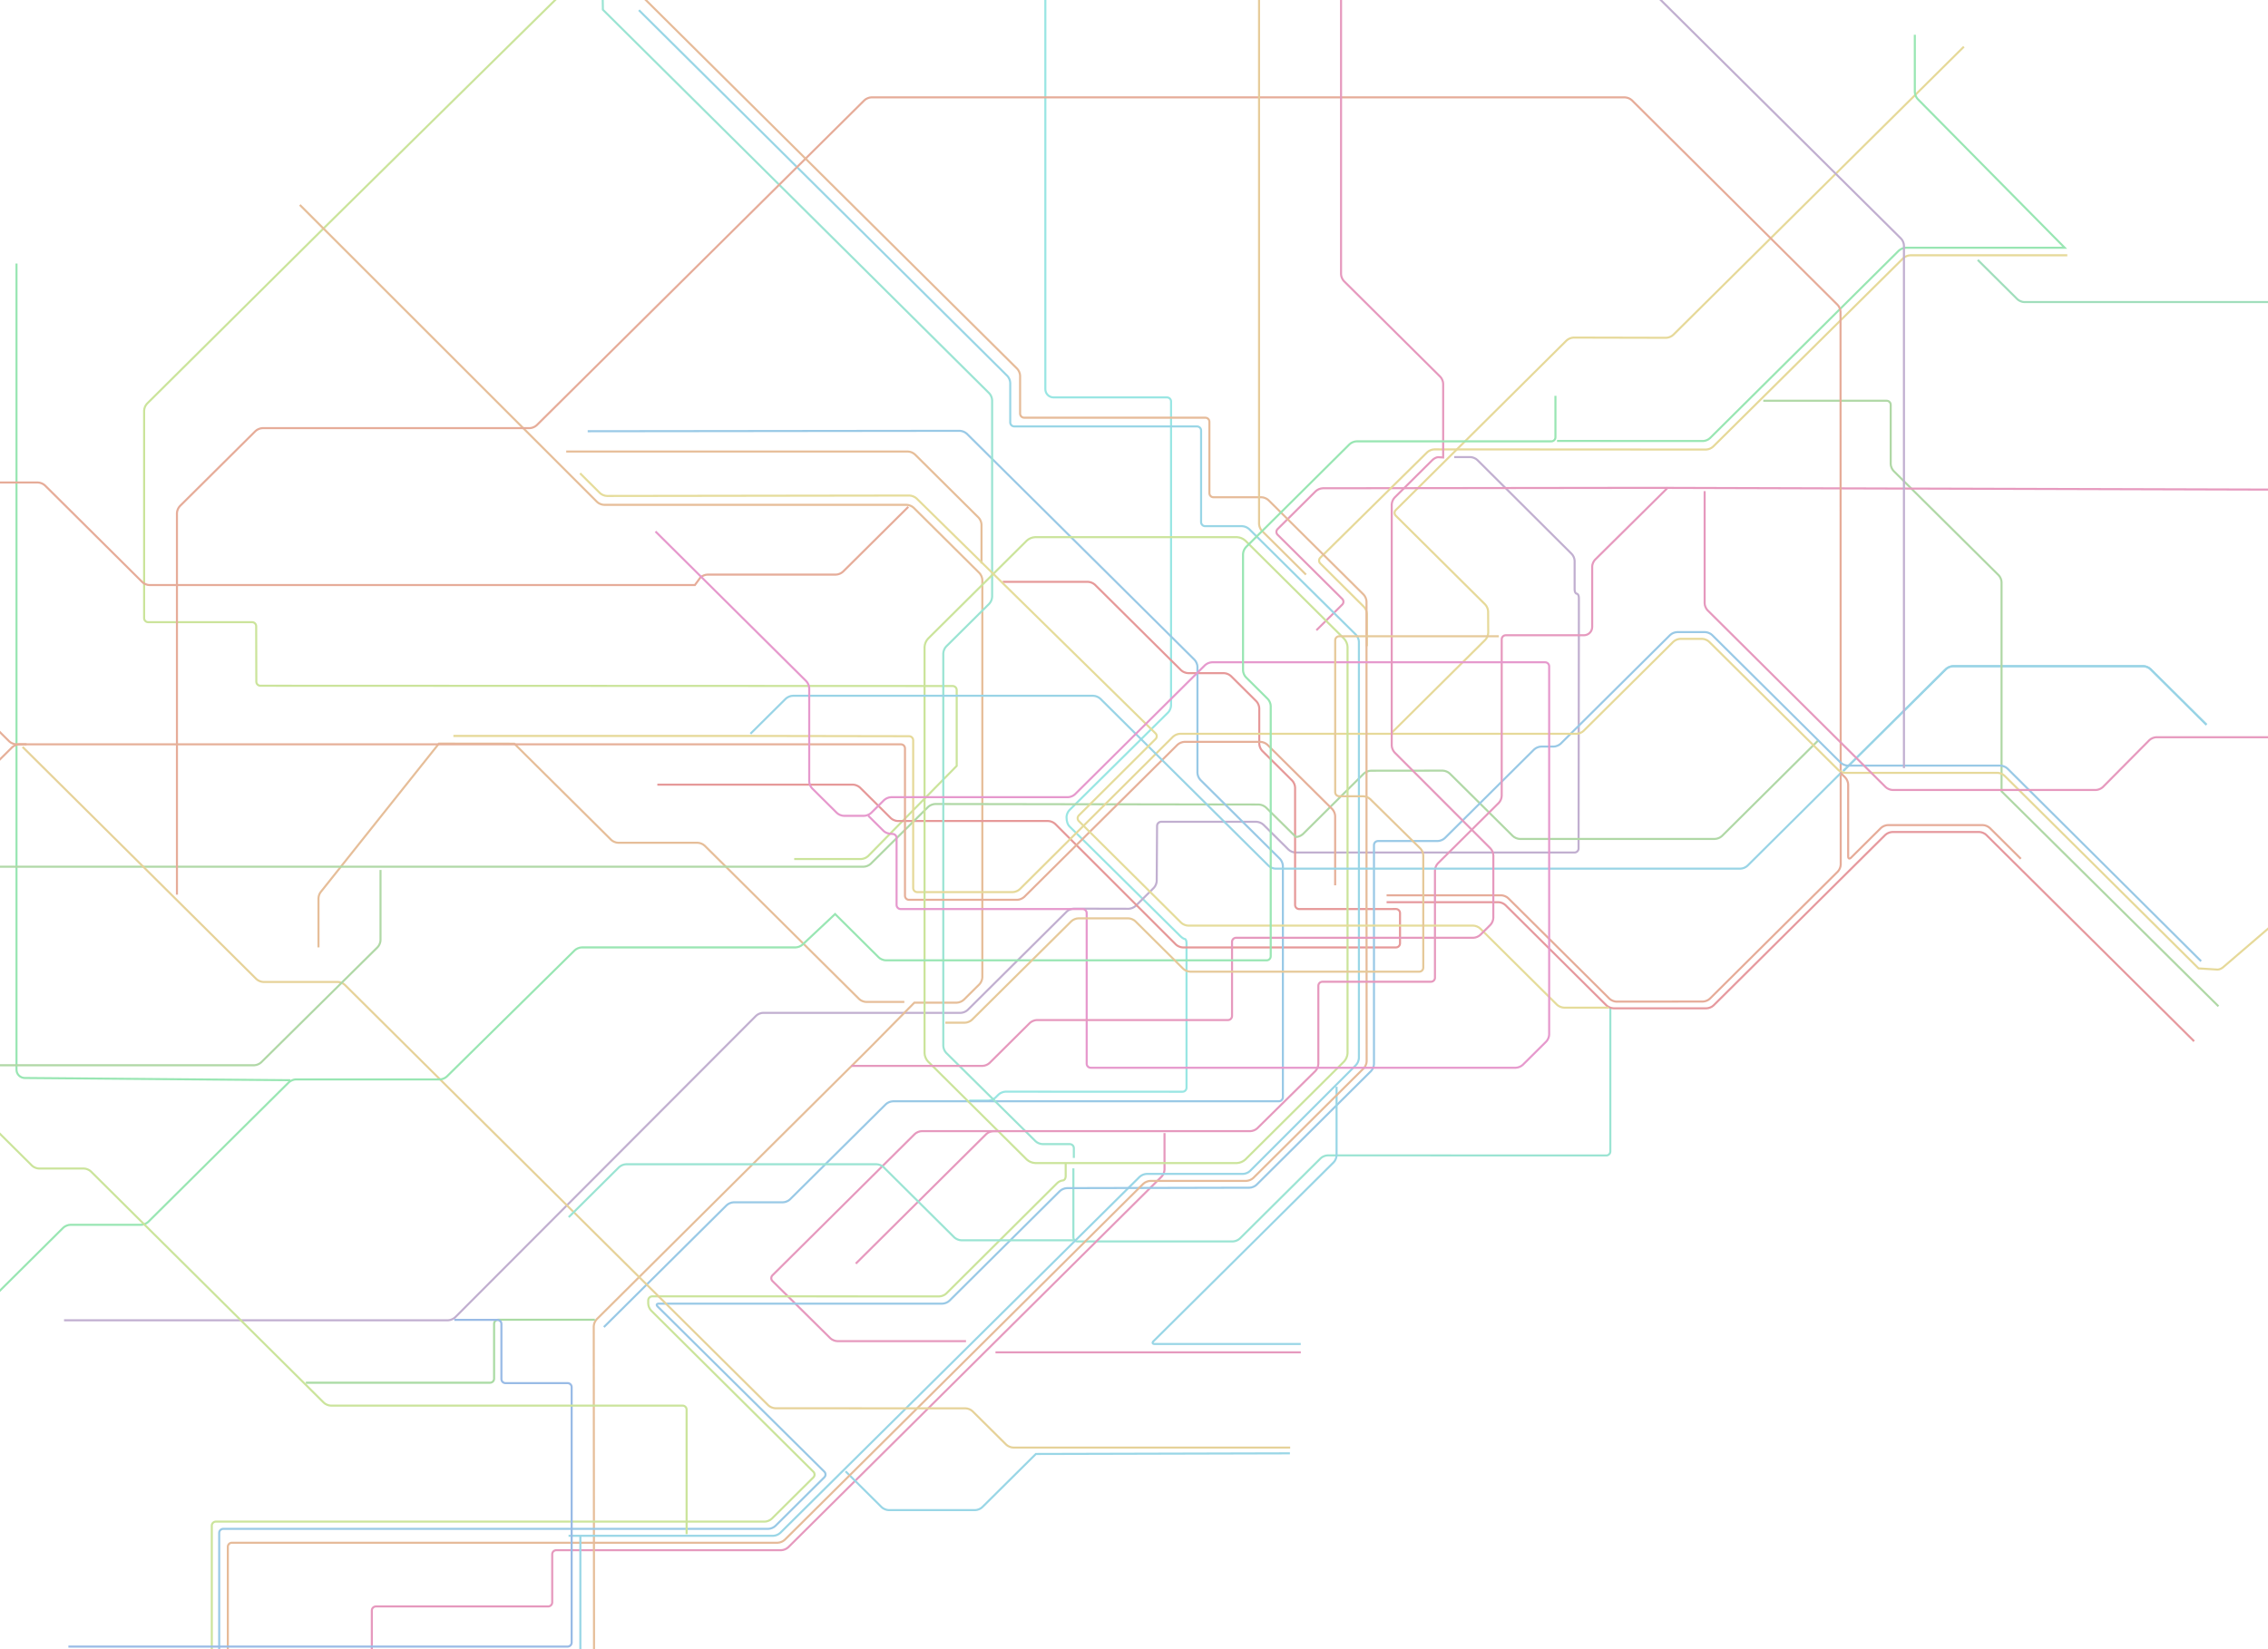 <svg width="1100" height="800" viewBox="0 0 1100 800" fill="none" xmlns="http://www.w3.org/2000/svg">
<g clip-path="url(#clip0_74_40)">
<path d="M781.02 488.77V558.55C781.02 559.63 780.14 560.51 779.05 560.51L643.93 560.47C642.84 560.47 641.33 561.09 640.55 561.86L601.32 600.82C600.388 601.655 599.2 602.149 597.95 602.22H522.57C522.048 602.22 521.547 602.012 521.177 601.643C520.808 601.274 520.6 600.773 520.6 600.25V566.75" stroke="#9BE4D3"/>
<path d="M674.88 355.57L720.42 310.33C721.254 309.406 721.745 308.223 721.81 306.98L721.75 296.6C721.75 295.52 721.12 294.02 720.35 293.25L676.97 250.18C676.786 249.999 676.639 249.784 676.54 249.546C676.44 249.308 676.388 249.053 676.388 248.795C676.388 248.537 676.44 248.282 676.54 248.044C676.639 247.806 676.786 247.591 676.97 247.41L759.8 165.16C760.732 164.325 761.92 163.831 763.17 163.76L808.11 163.86C809.19 163.86 810.71 163.24 811.48 162.49L952.5 22.65" stroke="#E6D999"/>
<path d="M507 -76.68V188.79C507.003 189.849 507.425 190.864 508.175 191.612C508.925 192.36 509.941 192.78 511 192.78H566C567.08 192.78 567.97 193.66 567.97 194.74V342.24C567.97 343.32 567.34 344.83 566.57 345.59L518.67 392.99C517.836 393.911 517.342 395.09 517.27 396.33C517.27 398.58 517.91 400.09 518.67 400.86L572.49 454.12C573.26 454.88 574.25 455.51 574.68 455.51C575.11 455.51 575.47 456.39 575.47 457.47V527.64C575.47 528.71 574.58 529.6 573.5 529.6L487.69 529.56C486.6 529.56 485.09 530.18 484.31 530.95L482.76 532.49C481.825 533.327 480.633 533.821 479.38 533.89H470.09" stroke="#99E6E3"/>
<path d="M8 127.82V518.88C8 519.945 8.42 520.966 9.169 521.723C9.918 522.479 10.935 522.909 12 522.92L140.8 524" stroke="#99E6B3"/>
<path d="M894.01 374L943.81 324.56C944.742 323.725 945.93 323.231 947.18 323.16H1039.59C1040.68 323.16 1042.19 323.79 1042.97 324.56L1070.15 351.55" stroke="#99D4E6"/>
<path d="M894.01 374L943.81 324.56C944.742 323.725 945.93 323.231 947.18 323.16H1039.59C1040.68 323.16 1042.19 323.79 1042.97 324.56L1070.15 351.55" stroke="#99D4E6"/>
<path d="M755.16 213.9L825.98 213.94C827.06 213.94 828.58 213.31 829.35 212.54L920.96 121.57C921.893 120.738 923.082 120.248 924.33 120.18H1001.4L930.11 48.05C929.274 47.126 928.78 45.944 928.71 44.7V16.87" stroke="#99E6B3"/>
<path d="M261.78 -52.44L272.94 -41.36C273.71 -40.59 274.34 -39.08 274.34 -38.01V-5L156.7 111.03L71.3 195.83C70.464 196.754 69.97 197.936 69.9 199.18V299.85C69.9 300.93 70.79 301.81 71.87 301.81H122.27C123.36 301.81 124.25 302.69 124.25 303.77L124.32 330.69C124.32 331.76 125.22 332.65 126.3 332.65L462.03 332.78C463.12 332.78 464.01 333.66 464.01 334.74V371.53L421.02 415.31C420.088 416.145 418.899 416.639 417.65 416.71H385.2" stroke="#CBE49B"/>
<path d="M564.8 549.64V567.4C564.8 568.48 564.16 569.99 563.4 570.75L382.28 750.6C381.344 751.434 380.152 751.924 378.9 751.99H269.8C268.71 751.99 267.83 752.87 267.83 753.95V777.32C267.83 778.39 266.93 779.28 265.85 779.28H182.31C181.23 779.28 180.34 780.16 180.34 781.24V827.04C180.34 828.11 181.23 828.99 182.31 828.99H212.2C213.28 828.99 214.17 829.87 214.17 830.95V882.02C214.17 883.1 214.8 884.61 215.57 885.37L225.89 895.62C226.66 896.38 228.18 897.01 229.26 897.01H341.03C342.12 897.01 342.37 897.63 341.6 898.4M482.82 656H630.9" stroke="#E699BE"/>
<path d="M440.53 245.87L408.83 277.35C407.897 278.182 406.708 278.672 405.46 278.74H343.09C342 278.74 340.49 279.36 339.71 280.13L337.03 283.79L72.44 283.81C71.36 283.81 69.84 283.18 69.07 282.41L21.77 235.44C20.837 234.608 19.648 234.118 18.4 234.05H-39.07L-40.19 199.44C-40.19 198.36 -40.82 196.85 -41.59 196.09L-108.13 130.15" stroke="#E6AC99"/>
<path d="M705.31 221.73H713.14C714.23 221.73 715.74 222.36 716.51 223.13L762.31 268.73C763.09 269.49 763.71 271 763.71 272.08V286.02C763.71 287.1 764.17 287.98 764.74 288C765.3 288 765.77 288.9 765.77 289.98V300.75L765.62 411.59C765.62 412.67 764.73 413.55 763.64 413.55H628.32C627.24 413.55 625.72 412.92 624.95 412.15L612.75 400.03C611.814 399.196 610.622 398.706 609.37 398.64H563.19C562.666 398.64 562.164 398.845 561.79 399.212C561.416 399.578 561.201 400.077 561.19 400.6L561.02 427.34C561.02 428.42 560.39 429.93 559.62 430.69L550.8 439.45C549.867 440.282 548.678 440.772 547.43 440.84L520.78 440.78C519.69 440.78 518.18 441.4 517.4 442.17L469.3 489.95C468.364 490.784 467.172 491.274 465.92 491.34H449.55L370.1 491.32C369.01 491.32 367.5 491.95 366.74 492.71L220.71 639.06C219.785 639.894 218.604 640.388 217.36 640.46H31.06" stroke="#C1AFD0"/>
<path d="M145.43 99.41L289.6 243.5C290.37 244.26 291.89 244.89 292.97 244.89H439.73C440.82 244.89 442.33 245.51 443.11 246.28L475.04 277.99C475.81 278.76 476.44 280.26 476.44 281.34V474.1C476.44 475.18 475.81 476.69 475.04 477.45L467.44 484.99C466.51 485.823 465.326 486.317 464.08 486.39H443.46L422.79 507.36L420.01 510.14L289.37 640C288.534 640.924 288.04 642.106 287.97 643.35L288.13 821.2" stroke="#E6BE99"/>
<path d="M318.82 380.62H413.7C414.79 380.62 416.3 381.25 417.08 382.01L432.05 396.88C432.82 397.64 434.34 398.27 435.42 398.27H508.41C509.49 398.27 511.01 398.9 511.76 399.66L570.33 458.19C571.1 458.96 572.6 459.59 573.68 459.59H677.05C678.13 459.59 679.02 458.7 679.02 457.62V442.92C679.02 441.83 678.13 440.95 677.05 440.95L670.35 440.97H630.1C629.579 440.97 629.08 440.764 628.711 440.397C628.341 440.029 628.133 439.531 628.13 439.01V382.01C628.13 380.93 627.5 379.42 626.73 378.66L612.15 364.18C611.314 363.256 610.82 362.074 610.75 360.83V343.53C610.75 342.46 610.12 340.95 609.35 340.19L597 327.92C596.067 327.088 594.878 326.598 593.63 326.53H576.23C575.14 326.53 573.63 325.91 572.85 325.14L531.05 283.64C530.118 282.805 528.93 282.311 527.68 282.24H486.34" stroke="#E69999"/>
<path d="M855.2 194.4H915.04C916.13 194.4 917.01 195.29 917.01 196.36V225.1C917.01 226.18 917.65 227.69 918.41 228.45L969.37 279.05C970.14 279.81 970.77 281.32 970.77 282.4V383.87L1075.97 488.14" stroke="#B0D8A6"/>
<path d="M638.46 305.73L651 293.29C651.77 292.55 651.77 291.29 651 290.53L619.65 259.4C618.89 258.66 618.89 257.4 619.65 256.64L638.18 238.24C639.114 237.408 640.302 236.918 641.55 236.85L801.96 236.65L1225.33 237.85C1226.41 237.85 1227.3 238.74 1227.3 239.81V311.31" stroke="#E699BE"/>
<path d="M438.61 486.03H420.07C418.99 486.03 417.47 485.4 416.7 484.63L341.76 410.22C340.828 409.385 339.64 408.891 338.39 408.82H299.82C298.74 408.82 297.22 408.2 296.45 407.44L249.45 360.76L212.87 360.72L155.87 432.31C155.034 433.234 154.54 434.416 154.47 435.66V459.56" stroke="#E6BE99"/>
<path d="M882.06 358.97L835.14 405.57C834.204 406.404 833.012 406.894 831.76 406.96H737.12C736.03 406.96 734.52 406.33 733.74 405.56L703.14 375.23C702.211 374.397 701.026 373.903 699.78 373.83L664.84 373.87C663.76 373.87 662.24 374.5 661.47 375.27L631.9 404.63C630.967 405.462 629.778 405.952 628.53 406.02L613.98 391.67C613.03 390.832 611.825 390.339 610.56 390.27L453.59 390.02C452.48 390.02 450.94 390.65 450.16 391.42L422.31 419.03C421.375 419.867 420.183 420.361 418.93 420.43H-23.82L-112.47 420.63L-124.91 432.98" stroke="#B0D8A6"/>
<path d="M292.9 643.74L352.46 584.62C353.394 583.788 354.582 583.298 355.83 583.23H379.76C380.84 583.23 382.36 582.6 383.13 581.84L429.66 535.63C430.595 534.793 431.787 534.299 433.04 534.23H466.57L620.24 534.22C621.32 534.22 622.21 533.34 622.21 532.26V420.01C622.21 418.94 621.58 417.43 620.81 416.66L582.17 378.29C581.334 377.366 580.84 376.184 580.77 374.94V323.42C580.77 322.34 580.13 320.83 579.37 320.07L468.91 210.39C467.975 209.553 466.783 209.059 465.53 208.99L285.04 209.19" stroke="#99C9E6"/>
<path d="M484.13 548.71H447.04C445.96 548.71 444.44 549.34 443.67 550.11L374.65 618.65C373.88 619.41 373.88 620.65 374.65 621.41L402.74 649.19C403.51 649.95 405.03 650.58 406.11 650.58H468.52" stroke="#E699BE"/>
<path d="M520.82 561.7V556.96C520.82 555.88 519.93 555 518.84 555H505.63C504.54 555 503.03 554.38 502.26 553.61L458.9 510.73C458.064 509.806 457.57 508.624 457.5 507.38V316.98C457.5 315.9 458.13 314.38 458.9 313.62L479.79 292.88C480.626 291.956 481.12 290.774 481.19 289.53V194.13C481.19 193.05 480.56 191.55 479.79 190.78L292.4 4.7L291.8 -36.18C291.8 -37.26 291.18 -38.76 290.4 -39.53L278.8 -51.07" stroke="#9BE4D3"/>
<path d="M275.76 745H375.04C376.13 745 377.64 744.37 378.42 743.6L552.75 570.85C553.685 570.013 554.877 569.519 556.13 569.45H602.88C603.96 569.45 605.48 568.83 606.23 568.07L657.7 516.61C658.531 515.685 659.018 514.502 659.08 513.26V311.29C659.08 310.22 658.45 308.71 657.68 307.94L605.84 256.64C604.905 255.803 603.713 255.309 602.46 255.24H584.51C583.991 255.24 583.493 255.035 583.124 254.67C582.755 254.305 582.545 253.809 582.54 253.29V208.82C582.54 207.75 581.65 206.86 580.57 206.86H491.94C491.419 206.86 490.92 206.654 490.551 206.287C490.181 205.919 489.973 205.421 489.97 204.9V185.7C489.97 184.63 489.33 183.12 488.57 182.36L309.87 4.92" stroke="#99D6E6"/>
<path d="M1002.65 123.83H926.5C925.42 123.83 923.9 124.45 923.13 125.22L830.85 216.68C829.916 217.512 828.728 218.002 827.48 218.07L695.61 217.99C694.52 217.99 693.01 218.62 692.24 219.36L640.34 270.55C639.57 271.31 639.57 272.55 640.34 273.31L661.56 294.41C662.33 295.17 662.96 296.68 662.96 297.76V313.45" stroke="#E6D999"/>
<path d="M672.51 437.64H726.76C727.84 437.64 729.36 438.27 730.13 439.04L779.17 487.74C779.94 488.5 781.46 489.12 782.54 489.12H827.7C828.78 489.12 830.3 488.5 831.07 487.73L914.39 405C915.322 404.165 916.51 403.671 917.76 403.6H959.98C961.06 403.6 962.58 404.23 963.35 405L1064.15 505.1" stroke="#E6999E"/>
<path d="M672.51 434.31H728.14C729.22 434.31 730.74 434.94 731.51 435.71L780.65 484.51C781.42 485.27 782.94 485.89 784.02 485.89L825.92 485.85C827 485.85 828.52 485.23 829.29 484.46L891.37 422.78C892.206 421.856 892.7 420.674 892.77 419.43L892.67 151.25C892.67 150.17 892.04 148.66 891.27 147.9L791.47 48.62C790.537 47.788 789.348 47.298 788.1 47.23H422.62C421.54 47.23 420.02 47.86 419.25 48.63L260.28 206.3C259.344 207.134 258.152 207.624 256.9 207.69H127.3C126.22 207.69 124.7 208.31 123.93 209.08L87.22 245.53C86.384 246.454 85.89 247.636 85.82 248.88V433.98" stroke="#E6AC99"/>
<path d="M410.1 713.73L427.63 731.15C428.4 731.91 429.92 732.54 431 732.54H473.02C474.11 732.54 475.62 731.91 476.39 731.14L502.41 705.31L625.61 705" stroke="#99D6E6"/>
<path d="M307.34 907.08C308.11 906.31 307.86 905.68 306.77 905.68H108.29C107.769 905.683 107.269 905.479 106.898 905.114C106.527 904.748 106.315 904.251 106.31 903.73V743.59C106.31 742.51 107.21 741.63 108.29 741.63H372.67C373.76 741.63 375.27 741 376.05 740.23L399.8 716.65C400.57 715.89 400.57 714.65 399.8 713.89L318.96 633.79C318.19 633.03 318.45 632.39 319.53 632.39H457.06C458.15 632.39 459.66 631.77 460.44 631.01L514.07 577.75C515.002 576.915 516.19 576.421 517.44 576.35L606.01 576.15C607.1 576.15 608.61 575.53 609.39 574.77L664.99 519.55C665.826 518.626 666.32 517.444 666.39 516.2V409.93C666.39 408.85 667.29 407.97 668.37 407.97H697.37C698.45 407.97 699.97 407.34 700.74 406.57L744.06 363.56C744.992 362.725 746.18 362.231 747.43 362.16H753.54C754.63 362.16 756.14 361.54 756.92 360.78L810.04 308.02C810.974 307.188 812.162 306.698 813.41 306.63H827.01C828.09 306.63 829.61 307.26 830.38 308.03L892.79 370C893.56 370.77 895.08 371.4 896.16 371.4H970.22C971.3 371.4 972.82 372.02 973.59 372.78L1067.56 466.28" stroke="#99C9E6"/>
<path d="M647.56 429.46V395.84C647.56 394.76 646.93 393.25 646.16 392.49L614.71 361.27C613.778 360.435 612.59 359.941 611.34 359.87H574.47C573.39 359.87 571.87 360.5 571.1 361.27L496.75 435.1C495.816 435.932 494.628 436.422 493.38 436.49H440.9C440.641 436.491 440.385 436.442 440.145 436.344C439.906 436.246 439.688 436.102 439.504 435.92C439.32 435.738 439.174 435.522 439.074 435.283C438.974 435.045 438.921 434.789 438.92 434.53V363.03C438.92 361.95 438.04 361.07 436.95 361.07H9.3C8.22 361.07 6.7 361.7 5.93 362.47L-31.97 400.09C-32.902 400.925 -34.09 401.419 -35.34 401.49H-92.34C-93.44 401.49 -94.95 402.11 -95.72 402.87L-108.92 415.97C-109.852 416.805 -111.04 417.299 -112.29 417.37H-125.49" stroke="#E6B099"/>
<path d="M219.9 357H364.39L440.93 357.13C442.01 357.13 442.9 358.01 442.9 359.09V430.79C442.9 431.87 443.79 432.75 444.87 432.75H491.23C492.31 432.75 493.83 432.12 494.6 431.35L568.95 357.35C569.882 356.515 571.07 356.021 572.32 355.95H764.65C765.74 355.95 767.25 355.33 768.02 354.57L811.6 311.29C812.533 310.458 813.722 309.968 814.97 309.9H825.57C826.65 309.9 828.17 310.53 828.94 311.3L891.59 373.5C892.36 374.27 893.88 374.9 894.96 374.9H968.83C969.92 374.9 971.43 375.53 972.21 376.3L1066.33 469.77L1075.6 470.34C1076.44 470.34 1077.77 469.72 1078.53 468.95L1182.61 379.59C1182.98 379.222 1183.48 379.016 1184 379.016C1184.52 379.016 1185.02 379.222 1185.39 379.59L1191.69 385.84" stroke="#E6D999"/>
<path fill-rule="evenodd" clip-rule="evenodd" d="M599.92 564.19C601.417 564.108 602.842 563.519 603.96 562.52L651.9 514.92C652.9 513.814 653.49 512.399 653.57 510.91V313.84C653.57 312.54 652.82 310.74 651.9 309.82L603.96 262.22C602.841 261.224 601.416 260.639 599.92 260.56H502.08C500.58 260.637 499.152 261.222 498.03 262.22L450.1 309.82C449.094 310.927 448.501 312.347 448.42 313.84V510.91C448.42 512.2 449.17 514.01 450.1 514.92L498.03 562.52C499.15 563.522 500.579 564.111 502.08 564.19H599.92Z" stroke="#CBE49B"/>
<path d="M648.25 527.17V560.47C648.25 561.55 647.62 563.05 646.85 563.82L559.48 650.58C558.71 651.34 558.97 651.97 560.05 651.97H630.87" stroke="#99D6E6"/>
<path d="M476.04 273.32V254.46C476.04 253.38 475.41 251.87 474.64 251.11L443.74 220.43C442.808 219.595 441.62 219.101 440.37 219.03H274.62" stroke="#E6BE99"/>
<path d="M923.43 372.6V119.09C923.43 118.02 922.79 116.51 922.03 115.75L757.4 -47.74C756.467 -48.572 755.278 -49.062 754.03 -49.13H351.57C350.48 -49.13 348.97 -48.5 348.19 -47.73L310.5 -10.3" stroke="#C1AFD0"/>
<path d="M317 -49.77L304.42 -37.3C303.586 -36.373 303.086 -35.194 303 -33.95L302.64 -12.5C302.687 -11.258 303.168 -10.073 304 -9.15L493.36 178.9C494.13 179.66 494.76 181.17 494.76 182.25V200.66C494.76 201.74 495.65 202.62 496.73 202.62H584.59C585.68 202.62 586.57 203.5 586.57 204.58V239.25C586.57 240.33 587.45 241.21 588.54 241.21H611.84C612.92 241.21 614.44 241.84 615.21 242.61L661.37 288.44C662.14 289.21 662.77 290.72 662.77 291.79V430.43L662.84 514.83C662.84 515.91 662.21 517.43 661.46 518.18L607.83 571.45C606.897 572.282 605.708 572.772 604.46 572.84H557.9C556.82 572.84 555.3 573.47 554.53 574.23L380.57 746.98C379.634 747.814 378.442 748.304 377.19 748.37H112.47C111.38 748.37 110.5 749.25 110.5 750.33V843.57C110.5 844.65 109.6 845.53 108.52 845.53H-116.02" stroke="#E6BB99"/>
<path d="M415.07 612.97L478.37 550.11C479.302 549.275 480.49 548.781 481.74 548.71H606.41C607.49 548.71 609.01 548.11 609.78 547.34L638.01 519.51C638.849 518.596 639.344 517.419 639.41 516.18V478.2C639.41 477.13 640.3 476.24 641.38 476.24H694C695.09 476.24 695.97 475.36 695.97 474.29V422.18C695.97 421.1 696.61 419.59 697.37 418.83L726.94 389.46C727.776 388.536 728.27 387.354 728.34 386.11V310.11C728.34 309.03 729.24 308.15 730.32 308.15H768.22C769.281 308.15 770.298 307.729 771.048 306.978C771.799 306.228 772.22 305.211 772.22 304.15V274.85C772.22 273.77 772.85 272.26 773.62 271.5L808.97 236.5" stroke="#E699BE"/>
<path d="M893.1 374.7L847.5 420C846.565 420.828 845.377 421.314 844.13 421.38H618.66C617.57 421.38 616.06 420.76 615.29 419.99L533.64 338.91C532.706 338.078 531.518 337.588 530.27 337.52H384.49C383.41 337.52 381.89 338.15 381.12 338.92L363.98 355.94" stroke="#99D4E6"/>
<path d="M288.52 640.2H241.62C240.53 640.2 239.64 641.08 239.64 642.15V668.8C239.64 669.87 238.75 670.75 237.67 670.75H148.35" stroke="#AADBA4"/>
<path d="M281.34 229.6L290.99 239.19C291.76 239.95 293.28 240.58 294.36 240.58L441.12 240.38C442.21 240.38 443.72 241.01 444.5 241.75L560.45 355.75C561.22 356.51 561.22 357.74 560.45 358.5L523.25 395.55C523.067 395.732 522.921 395.949 522.822 396.187C522.723 396.426 522.672 396.682 522.672 396.94C522.672 397.198 522.723 397.454 522.822 397.693C522.921 397.931 523.067 398.148 523.25 398.33L572.87 447.61C573.64 448.38 575.17 449.01 576.25 449.01H714.53C715.61 449.01 717.13 449.63 717.9 450.4L755.16 487.4C755.93 488.16 757.46 488.8 758.54 488.8H780.24" stroke="#E5DC9A"/>
<path d="M-116.02 841.87H100.75C101.84 841.87 102.72 840.98 102.72 839.91V740.08C102.72 739 103.62 738.12 104.7 738.12H370.94C372.02 738.12 373.54 737.5 374.31 736.73L394.49 716.69C395.26 715.93 395.26 714.67 394.49 713.93L315.79 635.73C314.954 634.806 314.46 633.624 314.39 632.38V630.81C314.39 629.74 315.27 628.85 316.36 628.85L455.58 628.87C456.67 628.87 458.18 628.25 458.96 627.48L512.66 574C513.415 573.241 514.399 572.752 515.46 572.61C516.22 572.61 516.87 571.73 516.87 570.65V564.03" stroke="#CBE49B"/>
<path d="M317.92 257.82L391.08 330.47C391.85 331.24 392.48 332.74 392.48 333.82V379.07C392.48 380.15 393.11 381.66 393.88 382.42L405.9 394.35C406.67 395.12 408.18 395.75 409.27 395.75H419.13C420.22 395.75 421.73 395.12 422.51 394.35L428.8 388.1C429.733 387.268 430.922 386.778 432.17 386.71H517.98C519.06 386.71 520.58 386.09 521.35 385.32L584.45 322.66C585.385 321.823 586.577 321.329 587.83 321.26H749.39C750.47 321.26 751.36 322.15 751.36 323.22V501.88C751.36 502.95 750.73 504.46 749.96 505.23L738.54 516.57C737.604 517.404 736.412 517.894 735.16 517.96H529.03C528.771 517.961 528.515 517.912 528.275 517.814C528.036 517.716 527.818 517.572 527.634 517.39C527.45 517.208 527.304 516.992 527.204 516.753C527.103 516.515 527.051 516.259 527.05 516V442.93C527.05 441.86 526.17 440.97 525.08 440.97H436.82C436.301 440.97 435.803 440.765 435.434 440.4C435.065 440.035 434.855 439.539 434.85 439.02V406.5C434.85 405.42 433.96 404.54 432.88 404.54C430.89 404.54 429.38 403.91 428.6 403.14L421.16 395.76" stroke="#E699CD"/>
<path d="M650.42 -78.35V133.01C650.42 134.09 651.05 135.6 651.82 136.36L698.55 182.76C699.32 183.53 699.95 185.04 699.95 186.12V221.91L697.46 221.77C696.71 221.77 695.49 222.4 694.72 223.17L676.4 241.36C675.564 242.284 675.07 243.466 675 244.71V361.66C675 362.73 675.63 364.24 676.38 365.01L722.91 411.59C723.741 412.515 724.228 413.698 724.29 414.94L724.27 445.28C724.27 446.36 723.64 447.87 722.87 448.63L717.96 453.51C717.028 454.345 715.839 454.839 714.59 454.91H599.52C598.44 454.91 597.55 455.78 597.55 456.86V492.86C597.55 493.94 596.66 494.82 595.58 494.82H502.87C501.78 494.82 500.27 495.45 499.49 496.22L479.91 515.67C478.974 516.504 477.782 516.994 476.53 517.06H412.92" stroke="#E699BE"/>
<path d="M281.48 745V829.33C281.48 830.41 280.59 831.29 279.51 831.29H222.03C220.94 831.29 220.05 832.17 220.05 833.25V843.61C220.05 844.69 219.17 845.57 218.08 845.57H110.52" stroke="#99D6E6"/>
<path d="M10.95 362.32L124.35 474.94C125.13 475.71 126.65 476.34 127.73 476.34H163.85C164.93 476.34 166.45 476.96 167.22 477.72L372.67 681.75C373.44 682.51 374.96 683.14 376.04 683.14L438.78 683.17H468.31C469.4 683.17 470.91 683.8 471.68 684.57L488.04 700.8C488.81 701.57 490.33 702.2 491.41 702.2H625.75" stroke="#E6D299"/>
<path d="M275.82 590.44L300.26 566.17C301.192 565.335 302.381 564.841 303.63 564.77H425.15C426.23 564.77 427.75 565.4 428.52 566.17L462.84 600.25C463.61 601.02 465.14 601.65 466.22 601.65H520.58" stroke="#9BE4D3"/>
<path d="M633.41 278.74L612.05 257.52C611.214 256.596 610.72 255.414 610.65 254.17V-78.58" stroke="#E6CC99"/>
<path d="M754.4 192.02V212.13C754.4 213.21 753.5 214.09 752.42 214.09H657.93C656.85 214.09 655.33 214.72 654.56 215.49L604.28 265.42C603.444 266.344 602.95 267.526 602.88 268.77V325.18C602.88 326.26 603.51 327.77 604.28 328.53L614.91 339.09C615.68 339.85 616.31 341.36 616.31 342.44V463.89C616.31 464.97 615.42 465.85 614.34 465.85H429.6C428.52 465.85 427 465.23 426.23 464.46L405.03 443.4L389.26 458.2C388.325 459.028 387.137 459.514 385.89 459.58H282.15C281.07 459.58 279.55 460.21 278.78 460.95L216.68 522.25C215.745 523.076 214.556 523.559 213.31 523.62H143.46C142.37 523.62 140.86 524.25 140.09 525.02L71.87 592.75C70.938 593.585 69.75 594.079 68.5 594.15H34.1C33.01 594.15 31.5 594.77 30.72 595.53L-30.92 656.75C-31.756 657.674 -32.25 658.856 -32.32 660.1V758.12C-32.32 759.2 -33.21 760.08 -34.29 760.08H-65.05C-66.13 760.08 -67.65 760.71 -68.42 761.48L-116.71 809.43" stroke="#99E6B3"/>
<path d="M184.55 422.03V456.12C184.55 457.19 183.92 458.7 183.15 459.47L126.67 515.35C125.738 516.185 124.549 516.679 123.3 516.75H-34.6" stroke="#B0D8A6"/>
<path d="M980.12 416.59L965.07 401.64C964.135 400.803 962.943 400.309 961.69 400.24H915.65C914.57 400.24 913.05 400.87 912.28 401.64L897.78 416.04C897.01 416.8 896.38 416.54 896.38 415.47V380.54C896.38 379.46 895.75 377.96 894.98 377.19L892.5 374.72" stroke="#E6AC99"/>
<path d="M826.77 238.25V292.68C826.77 293.76 827.4 295.27 828.17 296.03L914.55 381.81C915.32 382.58 916.84 383.21 917.92 383.21H1016.53C1017.62 383.21 1019.13 382.58 1019.89 381.81L1042.49 359.01C1043.42 358.177 1044.6 357.687 1045.85 357.62H1152.23C1153.31 357.62 1154.2 356.74 1154.2 355.66L1154.24 260.42C1154.24 259.34 1155.13 258.46 1156.21 258.46H1195.23C1196.32 258.46 1197.2 259.34 1197.2 260.42V308.52" stroke="#E699BE"/>
<path d="M12.87 361.05H7.87C6.77 361.05 5.26 360.42 4.49 359.65L-13.23 342.07C-14.162 341.235 -15.351 340.741 -16.6 340.67H-33.5C-34.59 340.67 -36.1 340.05 -36.88 339.29L-92.52 284.03C-93.455 283.193 -94.647 282.699 -95.9 282.63H-111.09" stroke="#E6B099"/>
<path d="M959.23 126.08L978.43 145.14C979.19 145.9 980.71 146.53 981.79 146.53H1159.21C1160.3 146.53 1161.18 147.41 1161.18 148.49V249.33C1161.18 250.126 1161.5 250.889 1162.06 251.451C1162.62 252.014 1163.38 252.33 1164.18 252.33H1200.6C1201.68 252.33 1202.57 253.21 1202.57 254.29V308.94" stroke="#A0DEBC"/>
<path d="M33.17 798.75H275.29C276.37 798.75 277.26 797.87 277.26 796.79V672.9C277.26 671.82 276.37 670.94 275.29 670.94H245.17C244.911 670.941 244.655 670.892 244.415 670.794C244.176 670.696 243.958 670.552 243.774 670.37C243.59 670.188 243.444 669.972 243.344 669.733C243.243 669.495 243.191 669.239 243.19 668.98V642.22C243.19 641.15 242.31 640.26 241.22 640.26H220.35" stroke="#99BBE6"/>
<path d="M458.48 496.1H468.03C469.12 496.1 470.63 495.47 471.4 494.7L519.63 446.87C520.566 446.036 521.758 445.546 523.01 445.48H547.27C548.35 445.48 549.87 446.11 550.64 446.87L573.9 469.97C574.67 470.73 576.19 471.36 577.27 471.36H688.33C689.42 471.36 690.3 470.48 690.3 469.4V414.94C690.3 413.86 689.67 412.35 688.9 411.61L668.55 391.57L665.75 388.81L664.58 387.65C663.646 386.818 662.458 386.328 661.21 386.26H649.55C649.029 386.26 648.53 386.054 648.16 385.687C647.791 385.319 647.583 384.821 647.58 384.3V310.6C647.58 309.52 648.46 308.64 649.55 308.64H726.93" stroke="#E6C999"/>
<path d="M-34.94 402.19V513.38C-34.94 514.45 -34.31 515.96 -33.54 516.73L15.52 565.44C16.28 566.21 17.8 566.84 18.89 566.84H40.69C41.77 566.84 43.29 567.46 44.06 568.23L157.06 680.45C157.84 681.22 159.36 681.85 160.44 681.85H331.04C332.12 681.85 333.01 682.72 333.01 683.8V744.21" stroke="#CBE49B"/>
</g>
<defs>
<clipPath id="clip0_74_40">
<rect width="1100" height="800" fill="white"/>
</clipPath>
</defs>
</svg>
